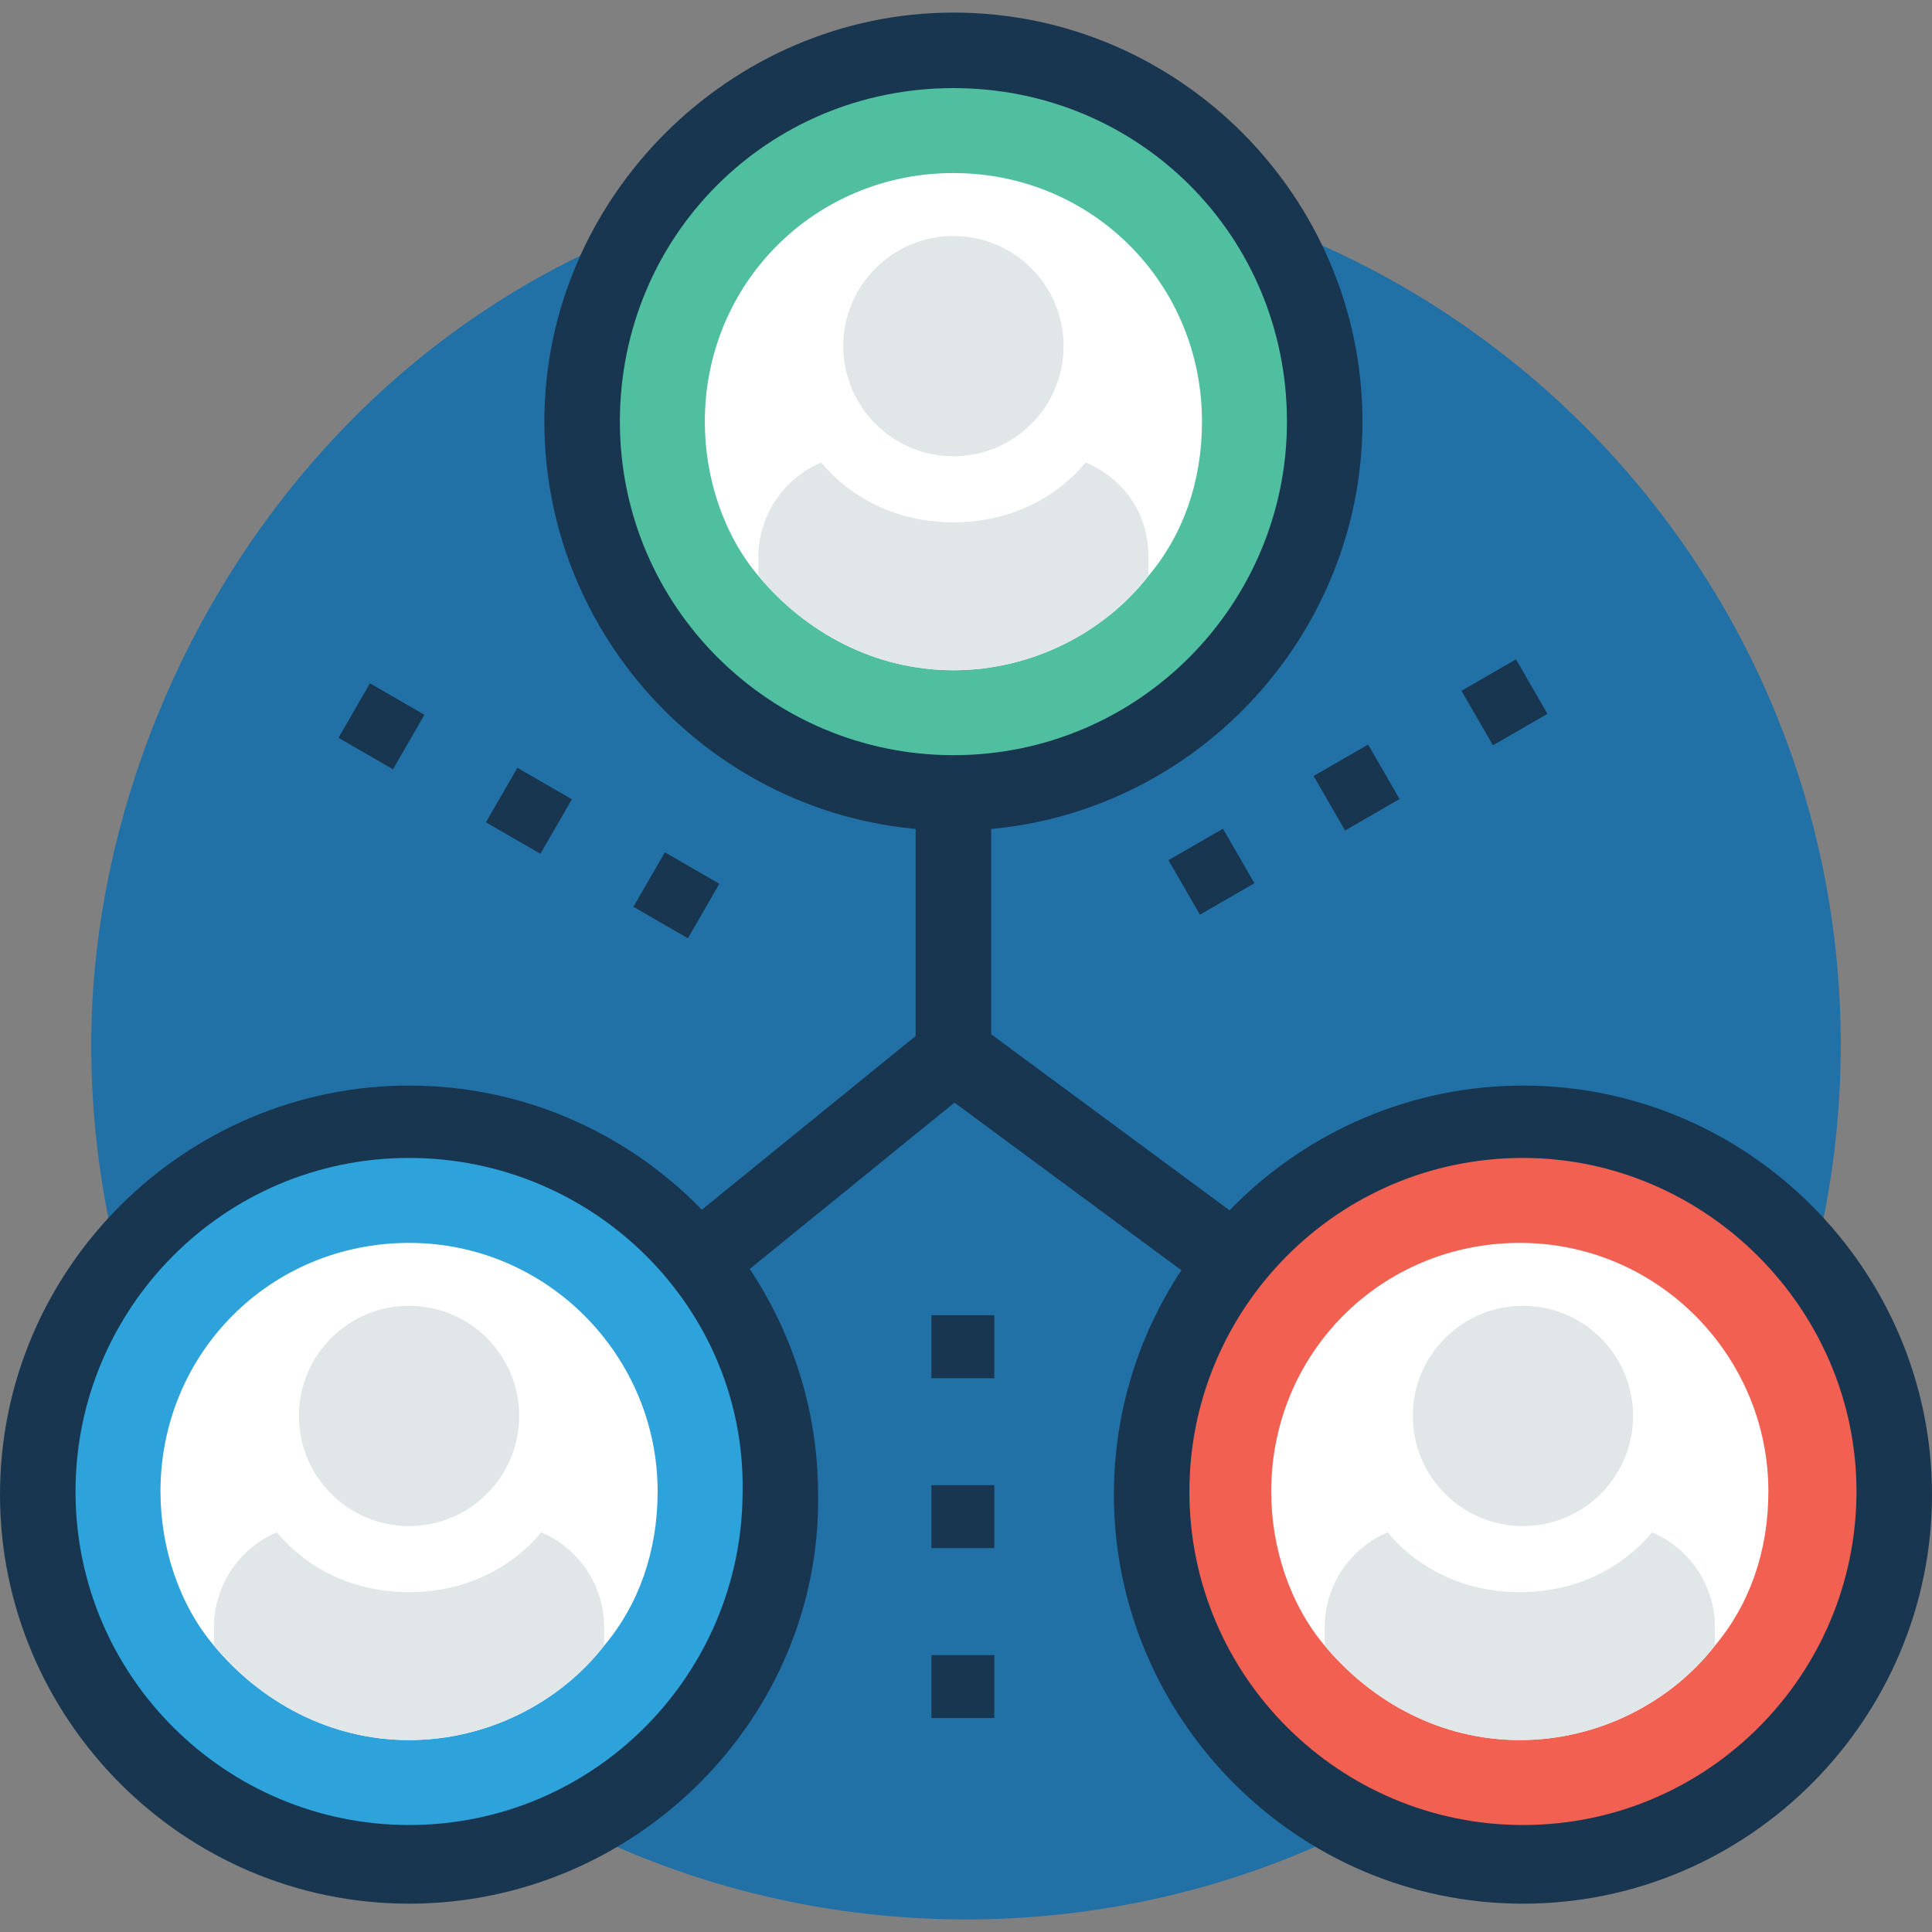 <?xml version="1.0" encoding="UTF-8" standalone="no"?>
<!-- Generator: Adobe Illustrator 19.0.0, SVG Export Plug-In . SVG Version: 6.00 Build 0)  -->

<svg
   xmlns:dc="http://purl.org/dc/elements/1.1/"
   xmlns:cc="http://creativecommons.org/ns#"
   xmlns:rdf="http://www.w3.org/1999/02/22-rdf-syntax-ns#"
   xmlns:svg="http://www.w3.org/2000/svg"
   xmlns="http://www.w3.org/2000/svg"
   xmlns:sodipodi="http://sodipodi.sourceforge.net/DTD/sodipodi-0.dtd"
   xmlns:inkscape="http://www.inkscape.org/namespaces/inkscape"
   version="1.1"
   id="Capa_1"
   x="0px"
   y="0px"
   viewBox="0 0 476.315 476.315"
   style="enable-background:new 0 0 476.315 476.315;"
   xml:space="preserve"
   sodipodi:docname="trabajoequipo.svg"
   inkscape:version="0.92.2 (5c3e80d, 2017-08-06)"><rect x="0" y="0" width="476.315" height="476.315" fill="#808080" stroke="none"/><defs
     id="defs15491" /><sodipodi:namedview
     pagecolor="#ffffff"
     bordercolor="#666666"
     borderopacity="1"
     objecttolerance="10"
     gridtolerance="10"
     guidetolerance="10"
     inkscape:pageopacity="0"
     inkscape:pageshadow="2"
     inkscape:window-width="716"
     inkscape:window-height="480"
     id="namedview15489"
     showgrid="false"
     inkscape:zoom="0.49547043"
     inkscape:cx="238.1575"
     inkscape:cy="238.1575"
     inkscape:window-x="0"
     inkscape:window-y="0"
     inkscape:window-maximized="0"
     inkscape:current-layer="Capa_1" /><path
     style="fill:#2170a6;fill-opacity:1"
     d="M453.818,257.552c0,119.467-96.97,215.661-215.661,215.661S22.497,377.018,22.497,257.552  c0-100.848,78.352-215.661,215.661-215.661C357.624,41.891,453.818,138.861,453.818,257.552z"
     id="path15394" /><rect
     x="86.284"
     y="171.331"
     transform="matrix(-0.5 0.866 -0.866 -0.5 296.158 187.166)"
     style="fill:#193651;"
     width="15.515"
     height="15.515"
     id="rect15396" /><rect
     x="122.636"
     y="192.168"
     transform="matrix(-0.5 0.866 -0.866 -0.5 368.729 186.935)"
     style="fill:#193651;"
     width="15.515"
     height="15.515"
     id="rect15398" /><rect
     x="158.995"
     y="213.005"
     transform="matrix(-0.5 0.866 -0.866 -0.5 441.312 186.698)"
     style="fill:#193651;"
     width="15.515"
     height="15.515"
     id="rect15400" /><rect
     x="229.624"
     y="408.049"
     style="fill:#193651;"
     width="15.515"
     height="15.515"
     id="rect15402" /><rect
     x="229.624"
     y="366.158"
     style="fill:#193651;"
     width="15.515"
     height="15.515"
     id="rect15404" /><rect
     x="229.624"
     y="324.267"
     style="fill:#193651;"
     width="15.515"
     height="15.515"
     id="rect15406" /><rect
     x="363.141"
     y="165.338"
     transform="matrix(-0.866 0.5 -0.5 -0.866 778.658 137.601)"
     style="fill:#193651;"
     width="15.515"
     height="15.515"
     id="rect15408" /><rect
     x="326.689"
     y="186.345"
     transform="matrix(-0.866 0.5 -0.5 -0.866 721.136 195.026)"
     style="fill:#193651;"
     width="15.515"
     height="15.515"
     id="rect15410" /><g
     id="g15420"><rect
       x="290.925"
       y="206.967"
       transform="matrix(-0.866 0.5 -0.5 -0.866 664.694 251.517)"
       style="fill:#193651;"
       width="15.516"
       height="15.516"
       id="rect15412" /><path
       style="fill:#193651;"
       d="M235.055,269.964c-5.43,0-9.309-3.879-9.309-9.309v-64.388c0-5.43,3.879-9.309,9.309-9.309   c5.43,0,9.309,3.879,9.309,9.309v64.388C244.364,265.309,240.485,269.964,235.055,269.964z"
       id="path15414" /><path
       style="fill:#193651;"
       d="M165.236,316.509c-3.103-3.879-2.327-10.085,1.552-13.188l62.061-50.424   c3.879-3.103,10.085-2.327,13.188,1.552s2.327,10.085-1.552,13.188l-62.061,50.424   C174.545,321.164,169.115,320.388,165.236,316.509z"
       id="path15416" /><path
       style="fill:#193651;"
       d="M297.891,318.061l-68.267-50.424c-3.879-3.103-5.43-9.309-2.327-13.188s9.309-5.43,13.188-2.327   l68.267,50.424c3.879,3.103,5.43,9.309,2.327,13.188C307.976,320.388,302.545,321.164,297.891,318.061z"
       id="path15418" /></g><circle
     style="fill:#4FBF9F;"
     cx="235.055"
     cy="103.952"
     r="91.539"
     id="circle15422" /><path
     style="fill:#193651;"
     d="M235.055,204.8c-55.855,0-100.848-45.77-100.848-100.848S179.976,3.103,235.055,3.103  c55.855,0,100.848,45.77,100.848,100.848S290.909,204.8,235.055,204.8z M235.055,21.721c-45.77,0-82.23,36.461-82.23,82.23  s37.236,82.23,82.23,82.23c45.77,0,82.23-37.236,82.23-82.23C317.285,58.182,280.824,21.721,235.055,21.721z"
     id="path15424" /><path
     style="fill:#FFFFFF;"
     d="M296.339,103.952c0,14.739-4.655,27.927-13.188,38.012c-10.861,13.964-28.703,23.273-48.097,23.273  s-36.461-9.309-48.097-23.273c-8.533-10.085-13.188-24.048-13.188-38.012c0-34.133,27.152-61.285,61.285-61.285  S296.339,69.818,296.339,103.952z"
     id="path15426" /><g
     id="g15432"><circle
       style="fill:#E1E6E9;"
       cx="235.055"
       cy="85.333"
       r="27.152"
       id="circle15428" /><path
       style="fill:#E1E6E9;"
       d="M283.152,137.309v4.655c-10.861,13.964-28.703,23.273-48.097,23.273s-36.461-9.309-48.097-23.273   v-4.655c0-10.085,6.206-19.394,15.515-23.273c7.758,9.309,19.394,14.739,32.582,14.739c13.188,0,24.824-5.43,32.582-14.739   C276.945,117.915,283.152,126.448,283.152,137.309z"
       id="path15430" /></g><circle
     style="fill:#2EA2DB;"
     cx="100.848"
     cy="367.709"
     r="91.539"
     id="circle15434" /><path
     style="fill:#193651;"
     d="M100.848,469.333C44.994,469.333,0,423.564,0,368.485c0-55.855,45.77-100.848,100.848-100.848  c55.855,0,100.848,45.77,100.848,100.848C202.473,423.564,156.703,469.333,100.848,469.333z M100.848,285.479  c-45.77,0-82.23,37.236-82.23,82.23c0,45.77,37.236,82.23,82.23,82.23c45.77,0,82.23-37.236,82.23-82.23  C183.855,322.715,146.618,285.479,100.848,285.479z"
     id="path15436" /><path
     style="fill:#FFFFFF;"
     d="M162.133,367.709c0,14.739-4.655,27.927-13.188,38.012c-10.861,13.964-28.703,23.273-48.097,23.273  s-36.461-9.309-48.097-23.273c-8.533-10.085-13.188-24.048-13.188-38.012c0-34.133,27.152-61.285,61.285-61.285  S162.133,334.352,162.133,367.709z"
     id="path15438" /><g
     id="g15444"><circle
       style="fill:#E1E6E9;"
       cx="100.848"
       cy="349.091"
       r="27.152"
       id="circle15440" /><path
       style="fill:#E1E6E9;"
       d="M148.945,401.067v4.655c-10.861,13.964-28.703,23.273-48.097,23.273s-36.461-9.309-48.097-23.273   v-4.655c0-10.085,6.206-19.394,15.515-23.273c7.758,9.309,19.394,14.739,32.582,14.739s24.824-5.43,32.582-14.739   C142.739,381.673,148.945,390.982,148.945,401.067z"
       id="path15442" /></g><circle
     style="fill:#F16051;"
     cx="375.467"
     cy="367.709"
     r="91.539"
     id="circle15446" /><path
     style="fill:#193651;"
     d="M375.467,469.333c-55.855,0-100.848-45.77-100.848-100.848c0-55.855,45.77-100.848,100.848-100.848  c55.855,0,100.848,45.77,100.848,100.848S431.321,469.333,375.467,469.333z M375.467,285.479c-45.77,0-82.23,37.236-82.23,82.23  c0,45.77,37.236,82.23,82.23,82.23c45.77,0,82.23-37.236,82.23-82.23C457.697,322.715,420.461,285.479,375.467,285.479z"
     id="path15448" /><path
     style="fill:#FFFFFF;"
     d="M435.976,367.709c0,14.739-4.655,27.927-13.188,38.012c-10.861,13.964-28.703,23.273-48.097,23.273  c-19.394,0-36.461-9.309-48.097-23.273c-8.533-10.085-13.188-24.048-13.188-38.012c0-34.133,27.152-61.285,61.285-61.285  S435.976,334.352,435.976,367.709z"
     id="path15450" /><g
     id="g15456"><circle
       style="fill:#E1E6E9;"
       cx="375.467"
       cy="349.091"
       r="27.152"
       id="circle15452" /><path
       style="fill:#E1E6E9;"
       d="M422.788,401.067v4.655c-10.861,13.964-28.703,23.273-48.097,23.273   c-19.394,0-36.461-9.309-48.097-23.273v-4.655c0-10.085,6.206-19.394,15.515-23.273c7.758,9.309,19.394,14.739,32.582,14.739   c13.188,0,24.824-5.43,32.582-14.739C416.582,381.673,422.788,390.982,422.788,401.067z"
       id="path15454" /></g><g
     id="g15458" /><g
     id="g15460" /><g
     id="g15462" /><g
     id="g15464" /><g
     id="g15466" /><g
     id="g15468" /><g
     id="g15470" /><g
     id="g15472" /><g
     id="g15474" /><g
     id="g15476" /><g
     id="g15478" /><g
     id="g15480" /><g
     id="g15482" /><g
     id="g15484" /><g
     id="g15486" /></svg>